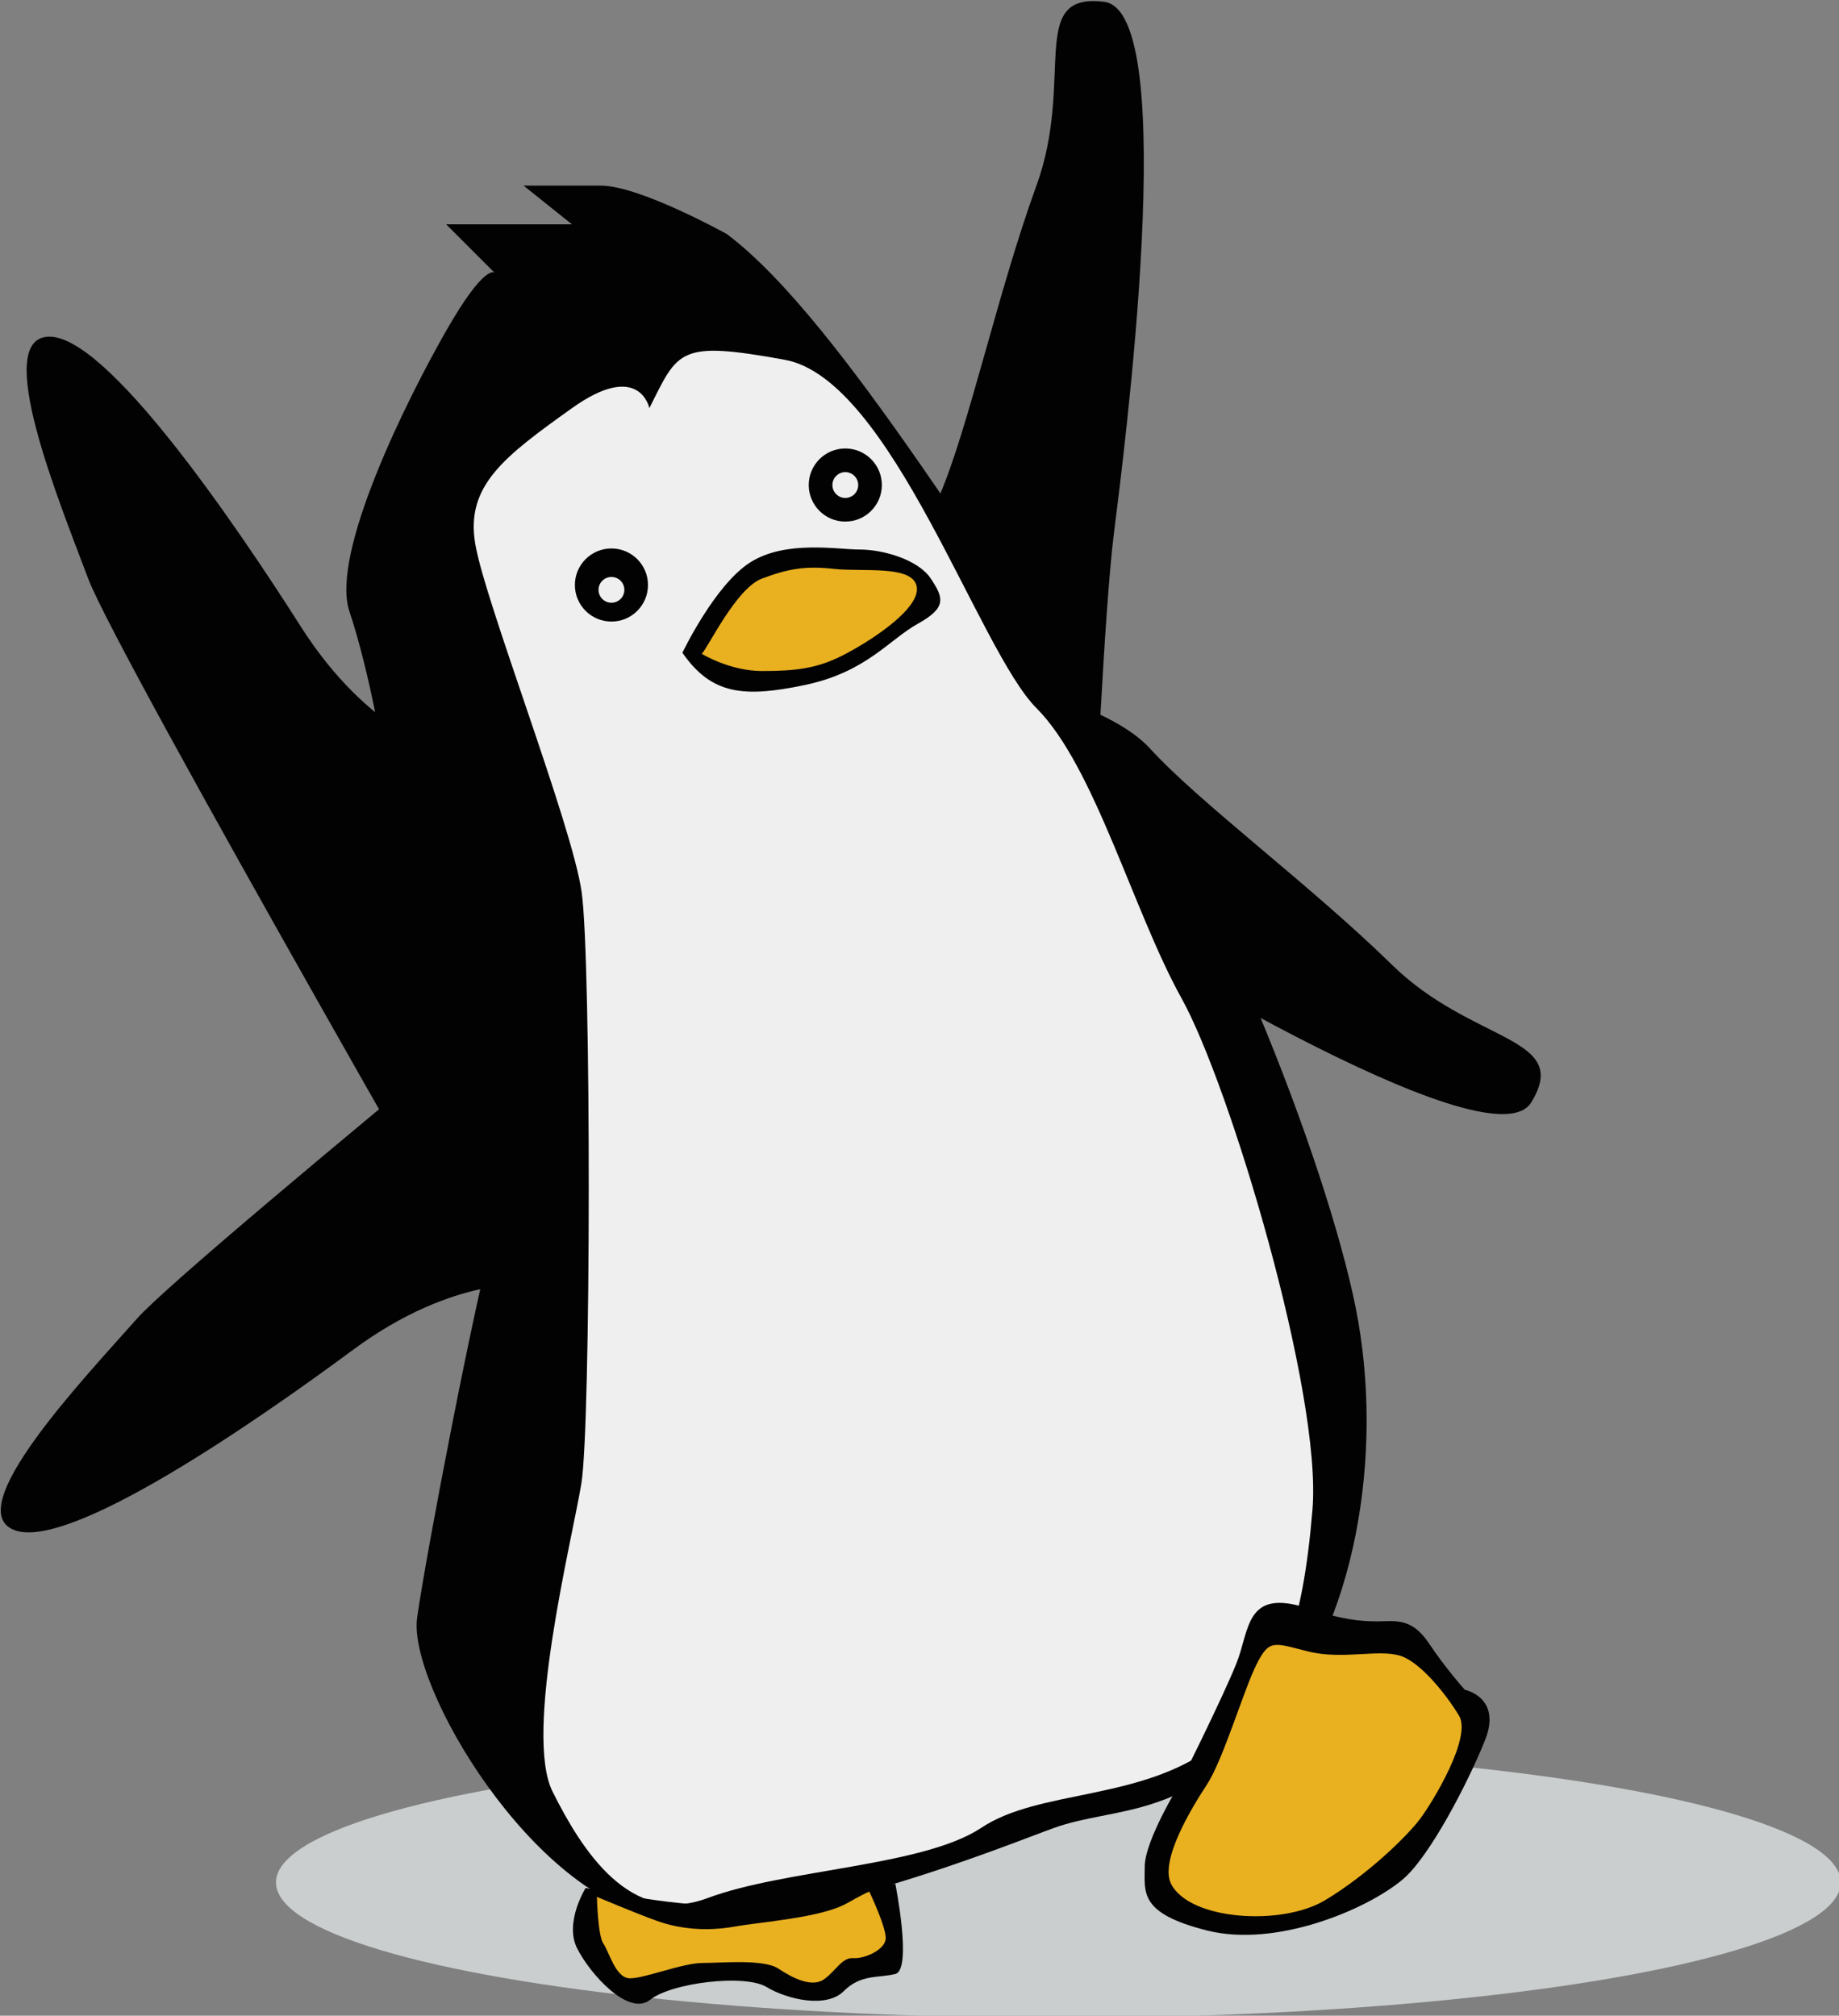 <?xml version="1.0" encoding="UTF-8" standalone="no"?>
<!-- Created with Inkscape (http://www.inkscape.org/) -->

<svg
   xmlns:dc="http://purl.org/dc/elements/1.1/"
   xmlns:cc="http://creativecommons.org/ns#"
   xmlns:rdf="http://www.w3.org/1999/02/22-rdf-syntax-ns#"
   xmlns:svg="http://www.w3.org/2000/svg"
   xmlns="http://www.w3.org/2000/svg"
   xmlns:sodipodi="http://sodipodi.sourceforge.net/DTD/sodipodi-0.dtd"
   xmlns:inkscape="http://www.inkscape.org/namespaces/inkscape"
   version="1.1"
   width="91.22"
   height="100"
   id="svg3499"
   inkscape:version="0.48.4 r9939"
   sodipodi:docname="penguin.svg">
  <rect width="100%" height="100%" fill="#808080" stroke="none"/>
  <sodipodi:namedview
     pagecolor="#ffffff"
     bordercolor="#666666"
     borderopacity="1"
     objecttolerance="10"
     gridtolerance="10"
     guidetolerance="10"
     inkscape:pageopacity="0"
     inkscape:pageshadow="2"
     inkscape:window-width="1076"
     inkscape:window-height="806"
     id="namedview25"
     showgrid="false"
     fit-margin-top="0"
     fit-margin-left="0"
     fit-margin-right="0"
     fit-margin-bottom="0"
     inkscape:zoom="0.75481331"
     inkscape:cx="142.6046"
     inkscape:cy="27.071475"
     inkscape:window-x="2393"
     inkscape:window-y="89"
     inkscape:window-maximized="0"
     inkscape:current-layer="svg3499" />
  <defs
     id="defs3501" />
  <g
     transform="matrix(0.32,0,0,0.32,-75.928,-105.648)"
     id="layer1">
    <ellipse
       cx="1045.294"
       cy="756.14"
       rx="121.275"
       ry="20.99"
       transform="translate(-643.964,-134.152)"
       id="ellipse283"
       style="fill:#cacece"
       d="m 1166.569,756.14 c 0,11.592 -54.297,20.99 -121.275,20.99 -66.978,0 -121.275,-9.398 -121.275,-20.99 0,-11.592 54.297,-20.99 121.275,-20.99 66.978,0 121.275,9.398 121.275,20.99 z"
       sodipodi:cx="1045.2939"
       sodipodi:cy="756.14001"
       sodipodi:rx="121.275"
       sodipodi:ry="20.99" />
    <path
       d="m 349.933,366.43 c 0,0 -13.499,-7.5 -19.499,-7.5 -6,0 -12,0 -12,0 l 7.5,6 c 0,0 -4.501,0 -9,0 -4.499,0 -10.499,0 -10.499,0 l 7.5,7.5 c 0,0 -1.5,-1.501 -7.5,8.999 -6,10.5 -17.999,34.499 -14.999,43.498 3,8.999 5.999,23.999 7.499,38.998 1.5,14.999 18,46.498 15,56.997 -3,10.499 -10.5,49.498 -12,59.997 -1.5,10.499 17.999,43.499 37.498,46.498 19.498,2.999 54.226,-11.383 61.288,-13.905 9.334,-3.334 19.706,-1.095 33.206,-16.094 13.5,-14.999 18,-41.999 13.5,-64.497 -4.5,-22.498 -22.498,-68.996 -38.997,-89.995 -16.499,-20.999 -40.498,-62.997 -58.497,-76.496 z"
       id="path285"
       style="fill:#020203"
       inkscape:connector-curvature="0" />
    <g
       id="fin1">
      <path
         d="m 320.056,529.262 c 0,0 -12.277,-1.511 -28.002,10.115 -15.725,11.626 -44.161,31.217 -52.56,27.984 -8.399,-3.233 10.56,-23.258 19.07,-32.839 8.51,-9.581 106.636,-89.136 106.636,-89.136 L 320.056,529.262 z"
         id="path289-7"
         style="fill:#020203"
         inkscape:connector-curvature="0" />
      <path
         d="m 406.931,459.425 c 0,0 1.5,-34.497 3,-46.497 1.5,-12 10.499,-80.996 -1.5,-82.496 -11.999,-1.5 -4.499,11.998 -10.499,28.498 -6,16.5 -10.501,37.498 -15,47.998 -4.5,10.5 1.5,34.498 6,38.998 4.5,4.5 17.999,13.499 17.999,13.499 z"
         id="path287"
         style="fill:#020203"
         inkscape:connector-curvature="0" />
    </g>
    <g
       id="fin2">
      <path
         d="m 357.814,446.325 c 0,0 30.786,15.637 41.09,21.968 10.304,6.33 69.396,43.067 75.726,32.764 6.33,-10.303 -9.061,-9.061 -21.601,-21.348 -12.54,-12.289 -29.794,-25.073 -37.492,-33.513 -7.697,-8.441 -32.028,-12.907 -37.986,-10.672 -5.958,2.235 -19.736,10.802 -19.736,10.802 z"
         id="path287-4"
         style="fill:#020203"
         inkscape:connector-curvature="0" />
      <path
         d="m 306.435,446.839 c 0,0 -12,-3 -22.499,-19.499 -10.499,-16.499 -29.998,-44.998 -38.998,-44.998 -9,0 1.5,25.499 6,37.498 4.5,11.999 67.496,121.494 67.496,121.494 l -11.999,-94.495 z"
         id="path289"
         style="fill:#020203"
         inkscape:connector-curvature="0" />
    </g>
    <path
       d="m 337.933,393.429 c 0,0 -1.5,-7.499 -11.999,0 -10.499,7.499 -16.499,11.998 -14.999,20.998 1.5,9 14.999,43.499 16.499,53.998 1.5,10.499 1.454,82.753 -0.046,91.753 -1.5,9 -8.954,38.739 -4.454,47.739 4.5,9 12,21 23.999,16.5 11.998,-4.5 33.456,-4.906 42.455,-10.905 8.999,-5.999 24.712,-4.134 36,-12.667 10.459,-7.906 13.833,-18.668 15.333,-36.667 1.5,-17.999 -12.792,-65.755 -20.292,-79.254 -7.5,-13.499 -13.5,-35.999 -22.499,-44.998 -8.999,-8.999 -22.499,-50.997 -38.999,-53.997 -16.498,-3 -16.499,-1.499 -20.998,7.5 z"
       id="path291"
       style="fill:#efefef"
       inkscape:connector-curvature="0" />
    <path
       d="m 328.056,622.845 c 0,0 -3.334,5.333 -1.334,9.333 2,4 8.001,10.666 11.334,8 3.333,-2.666 14.667,-4 18,-2 3.333,2 9.334,3.334 12,0.667 2.666,-2.667 5.334,-2.001 8,-2.667 2.666,-0.666 0,-14 0,-14 0,0 -15.333,2.668 -24,3.334 -8.667,0.666 -24,-2.667 -24,-2.667 z"
       id="path293"
       style="fill:#020203"
       inkscape:connector-curvature="0" />
    <path
       d="m 420.056,606.845 c 0,0 6.544,-13.052 8.848,-18.75 2.124,-5.254 1.342,-11.849 11.152,-8.583 5.099,1.697 7.999,2 10.666,2 2.667,0 5.333,-0.667 8,3.333 2.667,4 5.614,7.274 5.614,7.274 0,0 5.797,1.157 3.129,7.824 -2.666,6.667 -8.63,18.109 -12.743,21.568 -5.586,4.697 -19.621,10.604 -30.288,7.938 -10.668,-2.666 -9.712,-5.938 -9.712,-9.938 0,-4 5.334,-12.666 5.334,-12.666 z"
       id="path295"
       style="fill:#020203"
       inkscape:connector-curvature="0" />
    <path
       d="m 418.844,622.298 c 2.991,5.572 17.141,6.459 23.808,2.459 6.667,-4 12.754,-9.964 14.754,-12.631 2,-2.667 8.036,-12.65 6.036,-15.983 -2,-3.333 -5.972,-8.275 -9.054,-9.277 -3.412,-1.108 -8.998,0.646 -14.332,-0.688 -5.334,-1.334 -6.022,-1.971 -8.022,2.029 -2,4 -5.142,14.754 -7.713,18.666 -2.228,3.389 -7.413,11.821 -5.477,15.425 z"
       id="path297"
       style="fill:#e9b020"
       inkscape:connector-curvature="0" />
    <path
       d="m 329.805,624.22 c 0,0 0.125,6 1,7.25 0.875,1.25 1.875,5.25 4,5.375 2.125,0.125 8.25,-2.375 11.375,-2.375 3.125,0 9.5,-0.625 11.75,0.875 2.25,1.5 5.25,3 7.125,1.625 1.875,-1.375 2.75,-3.375 4.5,-3.25 1.75,0.125 4.75,-1.25 5,-2.875 0.25,-1.625 -2.5,-7.375 -2.5,-7.375 0,0 0.5,-0.5 -3.5,1.75 -4,2.25 -13.25,2.875 -17.5,3.625 -4.25,0.75 -8.375,0.375 -11.875,-0.875 -3.5,-1.25 -9.375,-3.75 -9.375,-3.75 z"
       id="path299"
       style="fill:#e9b020"
       inkscape:connector-curvature="0" />
    <path
       d="m 343.055,431.345 c 0,0 5,-10.5 10.5,-14 5.5,-3.5 13.5,-2 17,-2 3.5,0 9,1.5 11,4.5 2,3 2.5,4.5 -2,7 -4.5,2.5 -8,7.5 -17.5,9.5 -9.5,2 -14.5,1.5 -19,-5 z"
       id="path301"
       style="fill:#020203"
       inkscape:connector-curvature="0" />
    <path
       d="m 346.055,431.512 c 0,0 4.333,2.667 9.333,2.667 5,0 8.334,-0.333 12.334,-2.333 4,-2 12.166,-7.167 11.666,-10.667 -0.5,-3.5 -8.333,-2.334 -12.833,-2.834 -4.5,-0.5 -7.167,0.001 -11.167,1.501 -4,1.5 -8.333,10.666 -9.333,11.666 z"
       id="path303"
       style="fill:#e9b020"
       inkscape:connector-curvature="0" />
    <circle
       cx="976.018"
       cy="554.997"
       r="5.667"
       transform="translate(-643.964,-134.152)"
       id="circle305"
       style="fill:#020203"
       d="m 981.685,554.997 c 0,3.13 -2.537,5.667 -5.667,5.667 -3.13,0 -5.667,-2.537 -5.667,-5.667 0,-3.13 2.537,-5.667 5.667,-5.667 3.13,0 5.667,2.537 5.667,5.667 z"
       sodipodi:cx="976.01801"
       sodipodi:cy="554.99701"
       sodipodi:rx="5.6669998"
       sodipodi:ry="5.6669998" />
    <circle
       cx="1012.268"
       cy="539.497"
       r="5.667"
       transform="translate(-643.964,-134.152)"
       id="circle307"
       style="fill:#020203"
       d="m 1017.935,539.497 c 0,3.13 -2.537,5.667 -5.667,5.667 -3.13,0 -5.667,-2.537 -5.667,-5.667 0,-3.13 2.537,-5.667 5.667,-5.667 3.13,0 5.667,2.537 5.667,5.667 z"
       sodipodi:cx="1012.268"
       sodipodi:cy="539.49701"
       sodipodi:rx="5.6669998"
       sodipodi:ry="5.6669998" />
    <circle
       cx="976.019"
       cy="555.747"
       r="2"
       transform="translate(-643.964,-134.152)"
       id="circle309"
       style="fill:#efefef"
       d="m 978.019,555.747 c 0,1.105 -0.895,2 -2,2 -1.105,0 -2,-0.895 -2,-2 0,-1.105 0.895,-2 2,-2 1.105,0 2,0.895 2,2 z"
       sodipodi:cx="976.01898"
       sodipodi:cy="555.74701"
       sodipodi:rx="2"
       sodipodi:ry="2" />
    <circle
       cx="1012.269"
       cy="539.497"
       r="2"
       transform="translate(-643.964,-134.152)"
       id="circle311"
       style="fill:#efefef"
       d="m 1014.269,539.497 c 0,1.105 -0.895,2 -2,2 -1.105,0 -2,-0.895 -2,-2 0,-1.105 0.895,-2 2,-2 1.105,0 2,0.895 2,2 z"
       sodipodi:cx="1012.269"
       sodipodi:cy="539.49701"
       sodipodi:rx="2"
       sodipodi:ry="2" />
  </g>
</svg>
